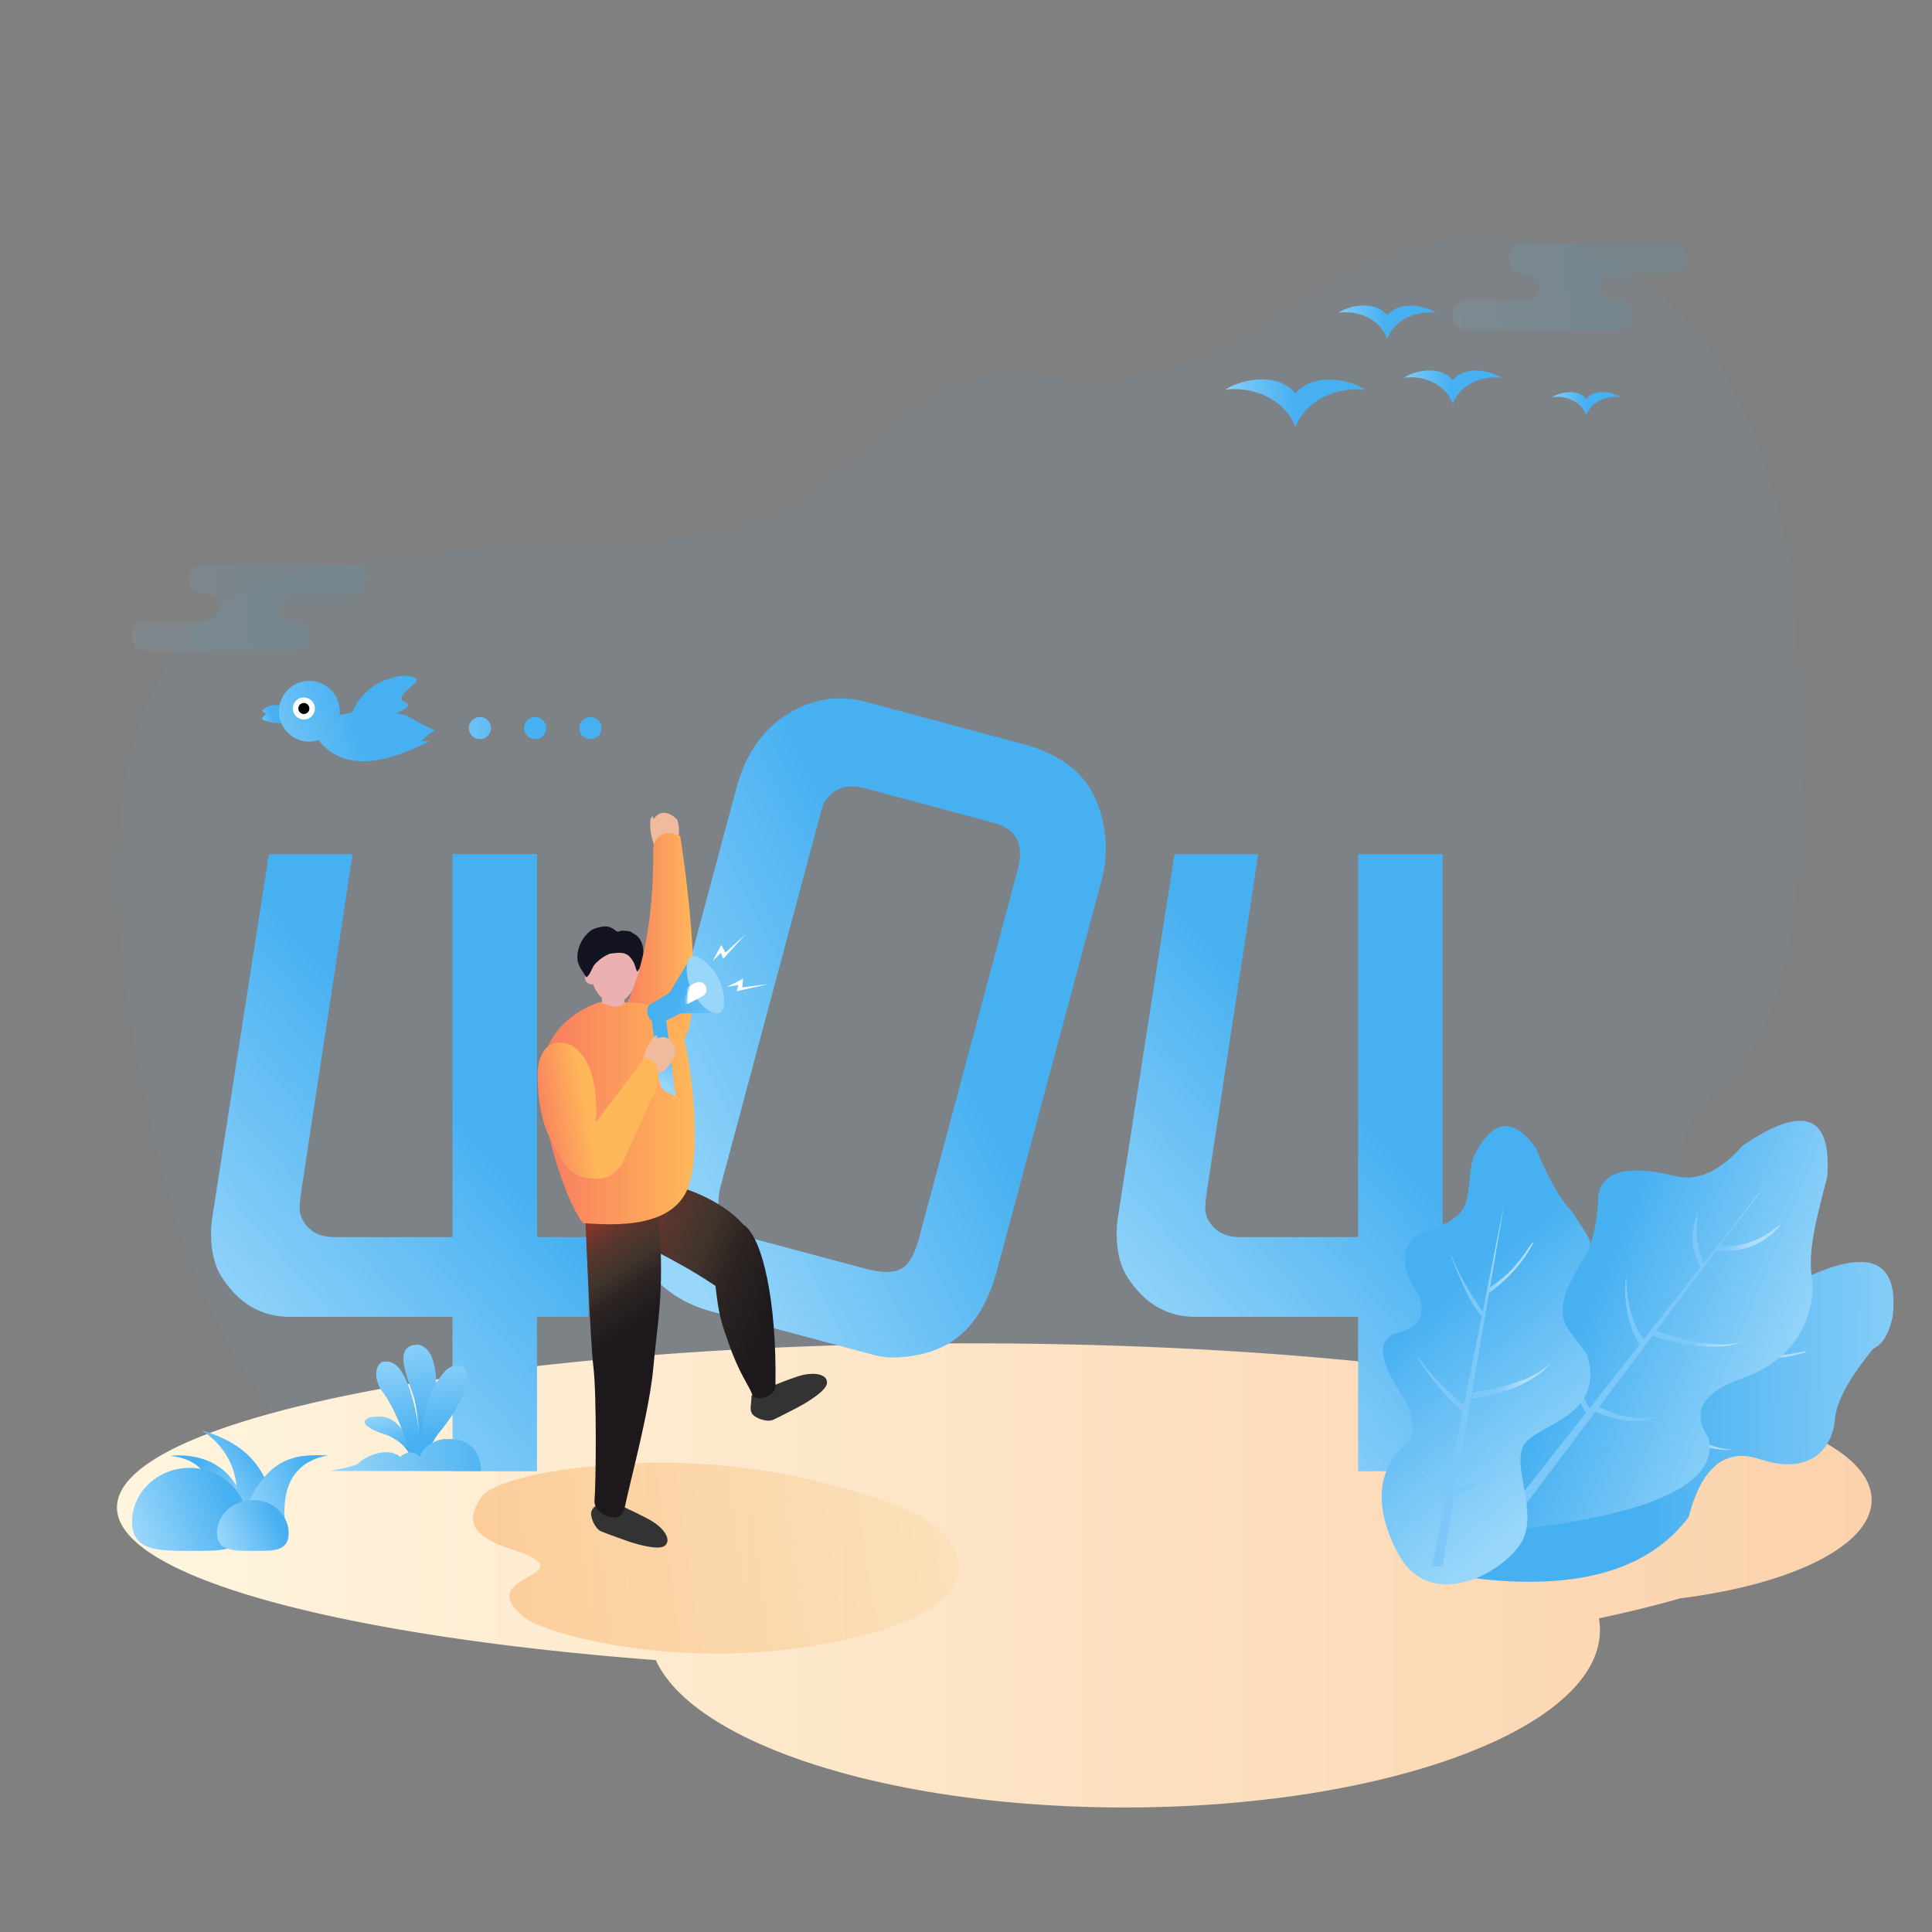 <svg xmlns="http://www.w3.org/2000/svg" xmlns:xlink="http://www.w3.org/1999/xlink" viewBox="0 0 1024 1024"><rect x="0" y="0" width="1024" height="1024" fill="#808080" stroke="none"/><defs><style>.cls-1,.cls-2,.cls-46{fill:#fff;}.cls-1{fill-rule:evenodd;}.cls-2{fill-opacity:0;}.cls-3{fill:#47b0f1;opacity:0.05;}.cls-24,.cls-3,.cls-4,.cls-5{isolation:isolate;}.cls-4,.cls-5{opacity:0.1;}.cls-4{fill:url(#未命名的渐变_37);}.cls-5{fill:url(#未命名的渐变_37-2);}.cls-6{fill:url(#未命名的渐变_3);}.cls-7{fill:url(#未命名的渐变_37-3);}.cls-8{fill:url(#未命名的渐变_37-4);}.cls-9{fill:url(#未命名的渐变_37-5);}.cls-10{fill:url(#未命名的渐变_37-6);}.cls-11{fill:url(#未命名的渐变_37-7);}.cls-12{fill:url(#未命名的渐变_37-8);}.cls-13{fill:url(#未命名的渐变_37-9);}.cls-14{fill:url(#未命名的渐变_37-10);}.cls-15{fill:url(#未命名的渐变_37-11);}.cls-16{fill:url(#未命名的渐变_37-12);}.cls-17{fill:url(#未命名的渐变_37-13);}.cls-18{fill:url(#未命名的渐变_37-14);}.cls-19{fill:url(#未命名的渐变_37-15);}.cls-20{fill:url(#未命名的渐变_37-16);}.cls-21{fill:url(#未命名的渐变_37-17);}.cls-22{fill:url(#未命名的渐变_37-18);}.cls-23{fill:url(#未命名的渐变_37-19);}.cls-24{opacity:0.4;fill:url(#未命名的渐变_21);}.cls-25{fill:#333;}.cls-26{fill:url(#未命名的渐变_23);}.cls-27{fill:url(#未命名的渐变_23-2);}.cls-28{fill:#ebb0b0;}.cls-29{fill:#131322;}.cls-30{fill:#efba9e;}.cls-31{fill:url(#未命名的渐变_25);}.cls-32{fill:url(#未命名的渐变_25-2);}.cls-33{fill:url(#未命名的渐变_37-20);}.cls-34{fill:url(#未命名的渐变_27);}.cls-35{fill:url(#未命名的渐变_37-21);}.cls-36{fill:#98d6fa;}.cls-37{mask:url(#mask);}.cls-38{fill:url(#未命名的渐变_37-22);}.cls-39{fill:url(#未命名的渐变_34);}.cls-40{fill:url(#未命名的渐变_37-23);}.cls-41{fill:url(#未命名的渐变_34-2);}.cls-42{fill:url(#未命名的渐变_37-24);}.cls-43{fill:url(#未命名的渐变_34-3);}.cls-44{fill:url(#未命名的渐变_37-25);}.cls-45{fill:url(#未命名的渐变_37-26);}.cls-47{fill:url(#未命名的渐变_37-27);}</style><linearGradient id="未命名的渐变_37" x1="212.14" y1="933.32" x2="212.78" y2="933.35" gradientTransform="matrix(124, 0, 0, -46, -26252, 43255.93)" gradientUnits="userSpaceOnUse"><stop offset="0" stop-color="#98d6fa"></stop><stop offset="1" stop-color="#47b0f1"></stop></linearGradient><linearGradient id="未命名的渐变_37-2" x1="212.14" y1="933.32" x2="212.78" y2="933.35" gradientTransform="matrix(124, 0, 0, -46, -25552, 43085.93)" xlink:href="#未命名的渐变_37"></linearGradient><linearGradient id="未命名的渐变_3" x1="213.77" y1="931.76" x2="214.77" y2="931.76" gradientTransform="matrix(930, 0, 0, -246, -198744, 230046.9)" gradientUnits="userSpaceOnUse"><stop offset="0" stop-color="#fff5de"></stop><stop offset="1" stop-color="#fbd2ac"></stop></linearGradient><linearGradient id="未命名的渐变_37-3" x1="211.01" y1="934.89" x2="211.64" y2="934.91" gradientTransform="matrix(74.87, 0, 0, -25.58, -15158.72, 24124.51)" xlink:href="#未命名的渐变_37"></linearGradient><linearGradient id="未命名的渐变_37-4" x1="209.74" y1="936.45" x2="210.38" y2="936.47" gradientTransform="matrix(51.89, 0, 0, -17.72, -10147.3, 16802.7)" xlink:href="#未命名的渐变_37"></linearGradient><linearGradient id="未命名的渐变_37-5" x1="209.74" y1="936.45" x2="210.38" y2="936.47" gradientTransform="matrix(51.89, 0, 0, -17.72, -10182.09, 16768.22)" xlink:href="#未命名的渐变_37"></linearGradient><linearGradient id="未命名的渐变_37-6" x1="207.92" y1="938.7" x2="208.55" y2="938.72" gradientTransform="matrix(35.97, 0, 0, -12.29, -6661.82, 11746.33)" xlink:href="#未命名的渐变_37"></linearGradient><linearGradient id="未命名的渐变_37-7" x1="209.44" y1="933.56" x2="209.04" y2="934.33" gradientTransform="matrix(40.38, 0, 0, -36.25, -8337.81, 34644.73)" xlink:href="#未命名的渐变_37"></linearGradient><linearGradient id="未命名的渐变_37-8" x1="208.91" y1="932.9" x2="209.47" y2="933.41" gradientTransform="matrix(40.64, 0, 0, -50, -8376.77, 47442.49)" xlink:href="#未命名的渐变_37"></linearGradient><linearGradient id="未命名的渐变_37-9" x1="209.46" y1="933.63" x2="210.31" y2="933.93" gradientTransform="matrix(46.95, 0, 0, -36.71, -9705.84, 35073.15)" xlink:href="#未命名的渐变_37"></linearGradient><linearGradient id="未命名的渐变_37-10" x1="210.5" y1="933.26" x2="211.35" y2="933.52" gradientTransform="matrix(61, 0, 0, -44, -12770, 41871.15)" xlink:href="#未命名的渐变_37"></linearGradient><linearGradient id="未命名的渐变_37-11" x1="208.38" y1="934.55" x2="209.23" y2="934.8" gradientTransform="matrix(38, 0, 0, -27, -7803, 26046.03)" xlink:href="#未命名的渐变_37"></linearGradient><linearGradient id="未命名的渐变_37-12" x1="213.14" y1="931.23" x2="213.53" y2="931.79" gradientTransform="matrix(200, 0, 0, -327.12, -42474.14, 305379.52)" xlink:href="#未命名的渐变_37"></linearGradient><linearGradient id="未命名的渐变_37-13" x1="213.06" y1="931.05" x2="213.44" y2="931.62" gradientTransform="matrix(192.79, 51.66, 86.25, -321.89, -121013.6, 289362.18)" xlink:href="#未命名的渐变_37"></linearGradient><linearGradient id="未命名的渐变_37-14" x1="213.14" y1="931.23" x2="213.53" y2="931.79" gradientTransform="matrix(200, 0, 0, -327.12, -41994.14, 305379.52)" xlink:href="#未命名的渐变_37"></linearGradient><linearGradient id="未命名的渐变_37-15" x1="206.13" y1="935.52" x2="206.41" y2="934.66" gradientTransform="matrix(26.15, 0, 0, -25.6, -5187.89, 24696.91)" xlink:href="#未命名的渐变_37"></linearGradient><linearGradient id="未命名的渐变_37-16" x1="205.12" y1="933.62" x2="205.17" y2="932.72" gradientTransform="matrix(22.89, 0, 0, -55.89, -4485.22, 52895.02)" xlink:href="#未命名的渐变_37"></linearGradient><linearGradient id="未命名的渐变_37-17" x1="202.23" y1="933.48" x2="202.25" y2="932.58" gradientTransform="matrix(17.45, 0, 0, -61.12, -3306.5, 57756.99)" xlink:href="#未命名的渐变_37"></linearGradient><linearGradient id="未命名的渐变_37-18" x1="205.85" y1="933.71" x2="205.91" y2="932.81" gradientTransform="matrix(24.86, 0, 0, -52.9, -4883.49, 50107.09)" xlink:href="#未命名的渐变_37"></linearGradient><linearGradient id="未命名的渐变_37-19" x1="211.33" y1="936.68" x2="212.46" y2="936.68" gradientTransform="matrix(80, 0, 0, -17.01, -16730.94, 16705.2)" xlink:href="#未命名的渐变_37"></linearGradient><linearGradient id="未命名的渐变_21" x1="214.79" y1="932.46" x2="215.79" y2="932.46" gradientTransform="matrix(-249.25, 35.03, -15.45, -109.92, 68446.27, 95777.85)" gradientUnits="userSpaceOnUse"><stop offset="0" stop-color="#f5dda7"></stop><stop offset="1" stop-color="#fa9a41"></stop></linearGradient><linearGradient id="未命名的渐变_23" x1="212.68" y1="932.06" x2="211.75" y2="932.5" gradientTransform="matrix(93.02, 0, 0, -112.18, -19375.19, 105259.82)" gradientUnits="userSpaceOnUse"><stop offset="0" stop-color="#1d181c"></stop><stop offset="0.3" stop-color="#2c2422"></stop><stop offset="0.5" stop-color="#42352c"></stop><stop offset="0.7" stop-color="#57352c"></stop><stop offset="1" stop-color="#923629"></stop></linearGradient><linearGradient id="未命名的渐变_23-2" x1="209.23" y1="932.01" x2="209.16" y2="932.45" gradientTransform="matrix(40.36, 0, 0, -168.42, -8113.8, 157678.42)" xlink:href="#未命名的渐变_23"></linearGradient><linearGradient id="未命名的渐变_25" x1="209.59" y1="932.2" x2="208.59" y2="932.2" gradientTransform="matrix(39.55, 0, 0, -111.41, -7920.77, 104352.6)" gradientUnits="userSpaceOnUse"><stop offset="0" stop-color="#ffb859"></stop><stop offset="1" stop-color="#f97b61"></stop></linearGradient><linearGradient id="未命名的渐变_25-2" x1="212.37" y1="932.15" x2="211.38" y2="932.15" gradientTransform="matrix(81.4, 0, 0, -117.9, -16918.55, 110487.19)" xlink:href="#未命名的渐变_25"></linearGradient><linearGradient id="未命名的渐变_37-20" x1="197.38" y1="933.09" x2="197.47" y2="933.65" gradientTransform="matrix(12.54, 0, 0, -43.36, -2124.19, 41032.98)" xlink:href="#未命名的渐变_37"></linearGradient><linearGradient id="未命名的渐变_27" x1="210.6" y1="932.56" x2="211.06" y2="932.65" gradientTransform="matrix(63.92, 0, 0, -72.24, -13179.43, 67960.31)" gradientUnits="userSpaceOnUse"><stop offset="0" stop-color="#f97b61"></stop><stop offset="1" stop-color="#ffb859"></stop></linearGradient><linearGradient id="未命名的渐变_37-21" x1="219.13" y1="933.41" x2="220.17" y2="933.9" gradientTransform="translate(8804.46 33823.33) rotate(180) scale(38.36 35.65)" xlink:href="#未命名的渐变_37"></linearGradient><mask id="mask" x="359.39" y="506.69" width="24.4" height="30.51" maskUnits="userSpaceOnUse"><g id="mask-27"><path id="path-26" class="cls-1" d="M381.36,507c3.5,1.85,3.09,11.54-.41,18.54-3.51,6.81-11.13,13.19-14.64,11.34s-2.68-10.92,0-17.11c3.51-7.62,11.54-14.63,15.05-12.77Z"></path></g></mask><linearGradient id="未命名的渐变_37-22" x1="214.58" y1="932.13" x2="215.22" y2="932.2" gradientTransform="matrix(-269.22, 47.47, -27.01, -153.15, 83989.98, 133303.27)" xlink:href="#未命名的渐变_37"></linearGradient><linearGradient id="未命名的渐变_34" x1="217.29" y1="931.06" x2="217.46" y2="930.99" gradientTransform="translate(-114501.92 138005.39) rotate(-135) scale(71.08 191.9)" gradientUnits="userSpaceOnUse"><stop offset="0.03" stop-color="#afdef9"></stop><stop offset="1" stop-color="#7cc9f9"></stop></linearGradient><linearGradient id="未命名的渐变_37-23" x1="215.14" y1="931.63" x2="215.68" y2="931.87" gradientTransform="translate(44748.34 202734.53) rotate(180) scale(203.58 216.82)" xlink:href="#未命名的渐变_37"></linearGradient><linearGradient id="未命名的渐变_34-2" x1="217.49" y1="931.52" x2="217.63" y2="931.46" gradientTransform="matrix(-64.64, -31.53, 95, -194.77, -73518.85, 188980.42)" xlink:href="#未命名的渐变_34"></linearGradient><linearGradient id="未命名的渐变_37-24" x1="216.3" y1="931.36" x2="216.51" y2="931.93" gradientTransform="translate(24738.53 227077.33) rotate(180) scale(110.66 242.94)" xlink:href="#未命名的渐变_37"></linearGradient><linearGradient id="未命名的渐变_34-3" x1="217.28" y1="931.99" x2="217.45" y2="931.92" gradientTransform="translate(16247.55 179556.1) rotate(180) scale(71.08 191.9)" xlink:href="#未命名的渐变_34"></linearGradient><linearGradient id="未命名的渐变_37-25" x1="195.56" y1="940.4" x2="196.6" y2="940.76" gradientTransform="matrix(11.91, 0, 0, -9.55, -2196.4, 9364.93)" xlink:href="#未命名的渐变_37"></linearGradient><linearGradient id="未命名的渐变_37-26" x1="210.88" y1="933.2" x2="211.92" y2="933.37" gradientTransform="matrix(82.65, 0, 0, -45.35, -17324.55, 42712.75)" xlink:href="#未命名的渐变_37"></linearGradient><linearGradient id="未命名的渐变_37-27" x1="210.41" y1="939.06" x2="211.45" y2="939.08" gradientTransform="matrix(70.24, 0, 0, -11.71, -14569.65, 11379.97)" xlink:href="#未命名的渐变_37"></linearGradient></defs><g id="图层_2"><g id="图层_1-2"><g id="_404"><rect id="矩形" class="cls-2" width="1024" height="1024"></rect><g id="背景"><path id="路径-58" class="cls-3" d="M76.8,581.77c-7.68-33.1-57.62-248.62,83.6-278.26s224.65,4.88,286.7-55.46,77.52-50.44,128.49-46.45S685.63,162,705.47,149,904.53,51.69,950.35,303.51c7.24,108.87,13.26,227-37.44,271.73s.93,84.91,37.44,89.38S933.28,745.53,849,778.9C792.88,804.06,430.19,876.18,213,802,108.11,757.12,84.47,614.86,76.8,581.77Z"></path><path id="形状结合" class="cls-4" d="M158,329v.15a7.51,7.51,0,0,1,6,7.35v1a7.5,7.5,0,0,1-7.5,7.5h-79a7.5,7.5,0,0,1-7.5-7.5v-1a7.5,7.5,0,0,1,7.5-7.5H109a7,7,0,0,0,7-6.76V322a7,7,0,0,0-6.76-7H106v-.15a7.5,7.5,0,0,1-6-7.35v-1a7.5,7.5,0,0,1,7.5-7.5h79a7.5,7.5,0,0,1,7.5,7.5v1a7.5,7.5,0,0,1-7.5,7.5H155a7,7,0,0,0-7,6.76V322a7,7,0,0,0,6.76,7H158Z"></path><path id="形状结合-2" class="cls-5" d="M858,159v.15a7.51,7.51,0,0,1,6,7.35v1a7.5,7.5,0,0,1-7.5,7.5h-79a7.5,7.5,0,0,1-7.5-7.5v-1a7.5,7.5,0,0,1,7.5-7.5H809a7,7,0,0,0,7-6.76V152a7,7,0,0,0-6.76-7H806v-.15a7.5,7.5,0,0,1-6-7.35v-1a7.5,7.5,0,0,1,7.5-7.5h79a7.5,7.5,0,0,1,7.5,7.5v1a7.5,7.5,0,0,1-7.5,7.5H855a7,7,0,0,0-7,6.76V152a7,7,0,0,0,6.76,7H858Z"></path><path id="形状结合-3" class="cls-6" d="M514.52,712c131.1,0,249.26,10.79,331.78,28,80.76.65,145.7,25,145.7,55,0,24.23-42.45,44.8-101.39,52.13-13,3.75-27.41,7.3-43.16,10.62A35.34,35.34,0,0,1,848,864c0,51.91-112.82,94-252,94-124.65,0-228.17-33.76-248.41-78.11C180.2,867.13,62,835.72,62,799,62,751,264.37,712,514.52,712Z"></path><g id="大雁"><path id="路径" class="cls-7" d="M686.61,226.65v-.1c-5.33-15-22.7-22.11-37.44-19.93,10.93-6.79,29-8.6,37.44,1.82v.09c8.46-10.33,26.59-8.61,37.43-1.82-14.72-2.08-32.09,5-37.43,19.93Z"></path><path id="路径-2" class="cls-8" d="M770,214.11V214c-3.7-10.42-15.73-15.31-25.94-13.81,7.57-4.71,20.07-6,25.94,1.26v.06c5.87-7.16,18.44-6,26-1.26-10.21-1.44-22.24,3.46-26,13.82Z"></path><path id="路径-3" class="cls-9" d="M735.24,179.63v-.06c-3.7-10.43-15.73-15.32-26-13.82,7.58-4.71,20.08-6,26,1.26v.06c5.87-7.15,18.43-6,26-1.25-10.22-1.45-22.24,3.45-26,13.81Z"></path><path id="路径-4" class="cls-10" d="M840.72,220.07v0c-2.56-7.23-10.9-10.63-18-9.58,5.25-3.26,13.91-4.14,18,.87v0c4.08-5,12.78-4.13,18-.87C851.63,209.49,843.29,212.89,840.72,220.07Z"></path></g><g id="石头"><path id="路径-38" class="cls-11" d="M112.4,807.52q4.35-33.32-22.4-35.89c24.14-2.3,40.12,12.39,40.38,35.89Q122.88,807.78,112.4,807.52Z"></path><path id="路径-39" class="cls-12" d="M124.12,807.65Q131.19,774,106.73,758c20.82,6.57,35.78,16.44,40.64,49.65A190.3,190.3,0,0,1,124.12,807.65Z"></path><path id="路径-40" class="cls-13" d="M151.07,808q-3.13-31.95,22.93-36.61c-16.11-.4-34.09-1.48-46.95,36.61Q143.4,807.47,151.07,808Z"></path><path id="椭圆形" class="cls-14" d="M101.41,822c16.85,0,29.59.41,29.59-15.39S117.34,778,100.5,778,70,790.81,70,806.61,84.57,822,101.41,822Z"></path><path id="椭圆形备份-6" class="cls-15" d="M134.57,822c10.49,0,18.43.25,18.43-9.44S144.49,795,134,795s-19,7.86-19,17.56S124.07,822,134.57,822Z"></path></g></g><path id="_4" class="cls-16" d="M284.64,779.8V697.91h27.22V655.69H284.64v-203h-44.8v203H177.25q-7.51,0-12.22-3.65-6.22-5.14-6.22-12A96.63,96.63,0,0,1,159.88,630h0l27-177.28H142.52l-30,192.5a57.64,57.64,0,0,0-.65,8.58q0,14.15,5.58,22.93,13.5,21.22,36.23,21.22h86.17V779.8Z"></path><path id="_0" class="cls-17" d="M463.68,718.3q8.58,2.3,20.82.17a53.24,53.24,0,0,0,18-6.21q18.33-10.63,25.94-39h0L583.63,467.4a65.39,65.39,0,0,0-3.3-44.6q-9.26-20.73-38.56-28.58h0L458.87,372q-21.35-5.72-41.18,6.32-20.15,12.4-27.36,39.32h0l-54.93,205q-7,26.07,4.3,45.09,12.41,20.68,37.74,27.47h0ZM459,672.5,397.25,656q-21.08-5.66-15.15-27.8h0l53.3-198.89a16.73,16.73,0,0,1,8.46-10.72q6-3.1,14.75-.75h0l68,18.23q18.17,4.86,12.79,24.92h0L487.1,656.29q-3.24,12.12-8.71,15.8Q472.2,676,459,672.5Z"></path><path id="_4-2" class="cls-18" d="M764.64,779.8V697.91h27.22V655.69H764.64v-203h-44.8v203H657.25q-7.51,0-12.22-3.65-6.22-5.14-6.22-12A96.63,96.63,0,0,1,639.88,630h0l27-177.28H622.52l-30,192.5a57.64,57.64,0,0,0-.65,8.58q0,14.15,5.58,22.93,13.5,21.22,36.23,21.22h86.17V779.8Z"></path><g id="草"><path id="路径-43" class="cls-19" d="M219,776.34q-2.52-11.46-14.71-16c-9.28-3-14.37-6.53-8.56-9.1,4.9-.39,15.36-4.21,23.27,18.6A13.09,13.09,0,0,1,219,776.34Z"></path><path id="路径-44" class="cls-20" d="M219.38,777.55Q212,750.19,202.72,737.6c-4.56-5.74-4.24-14,0-15.81,4.35-.48,12.35-1.23,18.38,30.21.39,2.17,2.51,14.82,0,23A5.08,5.08,0,0,1,219.38,777.55Z"></path><path id="路径-45" class="cls-21" d="M220.51,773.43q3.31-12.24-.85-31.95c-4.24-12.74-11.47-28.41,1.72-28.77,5.35.73,11.81,6.34,9.37,34.3-1.49,11.28-4.08,17.94-6.79,26.42A3.92,3.92,0,0,1,220.51,773.43Z"></path><path id="路径-46" class="cls-22" d="M223.09,776.6q-1.34-34.62,12.67-49.69c2.52-3.36,12.11-6.5,12.08,4-1,4.53-3.15,14.19-15.5,28.93-4.07,5.32-6.74,13.1-6.77,14.92C225.55,776,224.73,776.6,223.09,776.6Z"></path><path id="路径-47" class="cls-23" d="M175.06,779.65q13.86-2.58,15.29-4.39c1.43-1.8,14-9.54,21.85-3,1.71-2.19,7.18-3.9,10.32,0,1.43-6.16,10.37-10.1,14.26-9.46,4.38-.35,17.31-.2,18.28,16.87Q249.77,779.77,175.06,779.65Z"></path></g><path id="路径-5" class="cls-24" d="M272.08,821.5c22.33,7,13.44,11.18,6,15.29-13.64,7.54-7.51,14.14-.58,20.21,10.27,9,86.93,30.63,170.05,12.22,77.51-17.16,65.83-48,45.91-62C477.43,796,407.5,770.49,327.54,776c-48.12,3.3-68.78,11.56-72.79,17.93C248.11,804.47,247.21,813.71,272.08,821.5Z"></path><g id="人物"><path id="路径-6" class="cls-25" d="M320.22,794.51c-3.55,3.26-6.07,4-6.8,6.74s1.92,9,5.19,10.4c4.15,1.72,11.5,4.23,13.56,5s16.3,5.56,20.13,2.66,0-9.5-8.36-14-20.83-10-20.83-10Z"></path><path id="路径-7" class="cls-25" d="M398.31,739.68c0,4.81-1.2,7.17.29,9.56s7.92,4.76,11.15,3.29c4.09-1.86,10.94-5.52,12.89-6.51s15.18-8.13,15.67-12.91-7-6.46-15.94-3.44-21.51,8.42-21.51,8.42Z"></path><path id="路径-8" class="cls-26" d="M411,734.2c.77-44.9-7-78.81-17-85.12-12.41-14.32-34.86-20.26-34.86-20.26L318,649.08s37.54,16.23,61.21,32.49c1.86,15.92,2.85,18.61,7.23,31.1,5.46,15.52,10.66,21.9,12.2,26.33S411.85,739.87,411,734.2Z"></path><path id="路径-9" class="cls-27" d="M350,658.3c1.43,30.37-1.66,43.49-3.74,66.7S333.7,786.11,331,799.55c-1.81,9.14-16.66,3.49-15.89-4.55s1.17-56-.55-69.94S310,640.54,310,640.54l37.77-4.71Z"></path><path id="形状结合-4" class="cls-28" d="M325.79,502.08a14,14,0,0,1,9.19,4.73,11.47,11.47,0,0,1,1.78,2.59l.09.18-.1-.49c1.12.32,1.6,2.3,1.64,4.71V514c2.71-.74,4.65,7.54-1.25,7.76a6.66,6.66,0,0,1-.69,1.39c-1.49,2.17-3.12,5-5.43,6.63l0,6.08L319,536l0-7.14a10.87,10.87,0,0,1-2.48-2.9,22,22,0,0,1-2.18-4.23h.24c-7,.49-4.68-9.16-1.71-7.64,0-.32,0-.65,0-1a13.29,13.29,0,0,1,3.13-7.27A11.12,11.12,0,0,1,325.79,502.08Z"></path><path id="路径-10" class="cls-29" d="M337.61,515c4.13-3.92,5.63-17-2.19-20.34-.88-1.05-2.74-1.32-5.24-1.36-1.81-.05-2,.63-2.94.47s-2.29-2.31-5.82-2.74c-1.91-.26-7.68,1.14-8.93,2.74a18.29,18.29,0,0,0-6.37,11.74c-.74,5.54,2.17,8.29,4.59,12.49,2.24-1.39,2.78-4.59,4.36-6.67a21.81,21.81,0,0,1,8.08-5.82c6.7-1,9.91-1,12.93,5Z"></path><path id="路径-109" class="cls-30" d="M346.53,447.33a31.14,31.14,0,0,1-1.86-12.81c1.11-2.8,1.78-1.86,1.62-.25,1-1.26,4.94-7.2,12.59.09,1.38,3.81,2,11.91-2.88,16.47Q351.28,454.12,346.53,447.33Z"></path><path id="路径-11" class="cls-31" d="M328,539.39s19-25.47,18.21-89.66c1.56-10,9.83-8.79,14.31-6.67,0,0,15.48,95.94.48,109.94"></path><path id="路径-2-2" class="cls-32" d="M318.19,531q9.88,5,12.85.31c2.79.1,21-1.63,30,14.28,5.71,17.17,10,58.57,5,79.35-5,23.06-31.17,25.57-57,23.28-10.67-12.79-26.71-66.67-21-87.22Q294.27,539.34,318.19,531Z"></path><path id="路径-12" class="cls-33" d="M358,581l-4-1.8A7.81,7.81,0,0,1,349.4,573l-3.92-32.08a3,3,0,0,1,2.57-3.28,3.1,3.1,0,0,1,.86,0,5.33,5.33,0,0,1,4.39,4.62L358,581Z"></path><path id="路径-109-2" class="cls-30" d="M340.86,561.55a31.31,31.31,0,0,1,5.42-11.76c2.46-1.74,2.51-.59,1.5.67,1.48-.53,8.06-3.34,10.51,6.93-.92,4-4.83,11.07-11.39,12.25Q341.16,569.82,340.86,561.55Z"></path><path id="路径-13" class="cls-34" d="M301.22,553.3S318,558,315.87,594.74L342,560.38c10,3.08,6.6,12.41,5,18.64l-17,37.22c-6.5,11.22-16.59,8.52-21,7.68s-9.87-6-11.57-10.22c-8-11.67-12.59-24.16-12.48-45C284.92,568.74,285.06,548.55,301.22,553.3Z"></path><path id="_Path_" class="cls-35" d="M366.41,507l-11.54,19.16L343.74,533a7.12,7.12,0,0,0,.62,7c1.86,2.27,4.54,2.47,4.95,2.68q5.78-2.68,11.33-5.56l20.82-.21Z"></path><g id="矩形-2"><g id="蒙版"><path id="path-26-2" class="cls-36" d="M366.41,507c-3.5,1.85-3.09,11.54.42,18.54,3.5,6.81,11.13,13.19,14.63,11.34s2.68-10.92,0-17.11c-3.5-7.62-11.54-14.63-15-12.77Z"></path></g><g class="cls-37"><path class="cls-1" d="M361.51,524.71l7.06-3.75a4,4,0,0,1,5.41,1.65h0a4,4,0,0,1-1.65,5.41l-7.06,3.76a4,4,0,0,1-5.41-1.66h0A4,4,0,0,1,361.51,524.71Z"></path></g></g><polygon id="路径-110" class="cls-1" points="377.74 509.38 382.26 500.87 384.52 504.91 395.12 495.25 383.28 508.24 382.1 504.99 377.74 509.38"></polygon><polygon id="路径-110-2" class="cls-1" points="385.26 523.11 393.84 518.74 393.38 523.35 407.6 521.52 390.45 525.36 391.35 522.02 385.26 523.11"></polygon></g><g id="绿植"><path id="路径-61" class="cls-38" d="M959.13,676.24q49-22,44,21.64-2.85,13.54-10.24,16.92-19.26,23.46-20.37,37.61c-1.11,14.14-12.11,30.17-39.67,21q-27.54-9.17-37.83,30.68Q864,845.26,785.93,837t9.93-72q23.92-9.43,36.53-11.67t12.37-27.51q0-15.82,22.92-23.11t19.2-23.14q15.23-22.42,36.34-6.4T959.13,676.24Z"></path><path id="形状结合-5" class="cls-39" d="M960.66,691.35l-48.27,32.22q3.69-19.37,8.82-31.4c5.07-11.87-10.59,19.79-10.8,32.72l-40.24,26.86.11-.15q-1.66-25.94,1.34-36.21c-2.69,3.6-5.56,29.38-4,38l-37,24.71.34-.42s-1.91-14.27-.22-21.47c-1.67,2-2.79,17-2.3,23.34L797.91,800l3.87,3.87,31.54-22.33c8.52,5,20.21,5.79,25.86,5.27q-15.67-1.44-22.9-7.2a12.89,12.89,0,0,1-2.5,1.6L922.6,718.3c-.2.22-.38.45-.56.68q19.74,2.79,35.44-2.38c-.84-1.67-14.75,4.84-33.11.45Zm-41.33,76.86q-15.81.45-41.17-18.27a24.37,24.37,0,0,1-2.22,2.21C891.91,764.77,909.06,769.74,919.33,768.21Z"></path><path id="路径-65" class="cls-40" d="M923.73,607.12q48.25-32.83,44.78,16.51c-6.19,23.57-10.25,39.33-8.22,53.77s-4.31,41.75-36.56,53q-32.25,11.21-18.12,31.79,7.1,31.62-78.22,45.38c-85.33,13.77-65-17.87-43.06-52.16,15.87-15.88,18-25.58,18-37.72s-11.61-32,21.76-40.24q22-5,23.06-44,3.45-19.59,42-9.8Q906.24,626.93,923.73,607.12Z"></path><path id="形状结合-6" class="cls-41" d="M938.36,624.59l-35.44,45-.07-.17a44.7,44.7,0,0,1-2.35-28.28l.08-.31v0c-2.34,7.27-6.81,15.94.61,30.93l-30,38.18-.19-.27q-9-12.72-9-33.45c-1.38,4.29-1.41,24,7.16,36.26L842.55,746.4c-1.68-2.61-5.88-10-5.88-18.16-.89,5.65-.95,13.22,3.89,20.68L801.3,798.84h6.22l38-50.55c18.38,7.85,28.7,4.56,33.81,2.26q-15,3.66-31.72-5l28.87-38.44c-.16.3-.32.6-.5.92,19.21,6.73,39.15,7.52,48.36,2.73q-14.79,5.58-47-5.55l.43.15,32.17-42.84a5.17,5.17,0,0,0-.18.51q21.19,1.31,33.84-13.48c-1.34-1.3-10.35,11.8-32.15,11Z"></path><path id="路径-96" class="cls-42" d="M814.1,608.59q-18.63-25.89-33.35,5.26c-4.76,17.94,2.75,29.35-21.82,37.5q-24.58,8.16-7.44,34.15,7.15,16.35-10.58,20.91t4.27,36.22q7.62,17.36,0,23.2c-7.63,5.84-22.28,23.35-4.27,57.39s60.46,7.6,66.82-8.4-6.36-38.05,0-49,43.47-14.71,33.56-47.52c-8.25-13.42-19.74-17.3-8.21-40.16s14.46-13.67,0-36.19Q823.62,632.26,814.1,608.59Z"></path><path id="形状结合-7" class="cls-43" d="M797.19,638.35l-11.35,56.91q-11.08-16.29-16-28.43c-4.81-12,6.5,21.48,15.5,30.77l-9.46,47.45a1.29,1.29,0,0,0,0-.19q-19.51-17.16-24.65-26.55c.64,4.45,16.84,24.7,24.1,29.7l-8.71,43.65,0-.54s-11.44-8.74-15.34-15c.25,2.61,10,13.95,14.88,18.13l-7.18,36h5.47l6.51-38.09c9.58-2.47,18.39-10.2,22-14.57q-12.09,10.06-21.28,11.11a13,13,0,0,1-.63,2.89l18.33-107.27a6.56,6.56,0,0,0,.09.88q15.93-12,23.37-26.75c-1.77-.58-7,13.85-23.1,23.73Zm25.12,83.57q-10.86,11.51-42,16.19a23.4,23.4,0,0,1,0,3.14C800.5,738.88,816.13,730.27,822.31,721.92Z"></path></g><g id="乌鸦"><path id="路径-75" class="cls-44" d="M138.79,376.81q4.53-4.68,11.91-2.4c-.52,3.94-.47,7.5,0,8.51-2.37.66-8.67.25-11.91-1.75a5.5,5.5,0,0,1,2.31-2.73Z"></path><path id="形状结合-8" class="cls-45" d="M213.55,358.1c6.89.35,9.24,1.6,5.47,4.85l-1.79,1.57-.31.28-.47.43-.31.3-.16.14-.3.3c-2.63,2.55-4.57,5.24-1.18,6l.13.08.09.06.56.33.16.1c1.25.83,2.05,2.1-5.23,5.42q2.7.59,5.39,1.41c4.21,2.37,10.89,6.14,14.93,7.68a30.77,30.77,0,0,0-7.15,5.81h4.25q-41.34,21.18-58.26,0c0-.22-.09-.44-.12-.66A16.11,16.11,0,1,1,180.07,377a16.42,16.42,0,0,1-.13,2.12,67.66,67.66,0,0,1,6.66-1.5Q194.15,360.76,213.55,358.1Z"></path><circle id="椭圆形-2" class="cls-46" cx="161.05" cy="375.52" r="5.85"></circle><circle id="椭圆形-3" cx="161.05" cy="375.52" r="2.93"></circle><path id="形状结合-9" class="cls-47" d="M254.4,391.75a5.85,5.85,0,1,0-5.86-5.85A5.85,5.85,0,0,0,254.4,391.75Zm29.27,0a5.85,5.85,0,1,0-5.86-5.85A5.85,5.85,0,0,0,283.67,391.75Zm29.26,0a5.85,5.85,0,1,0-5.85-5.85A5.85,5.85,0,0,0,312.93,391.75Z"></path></g></g></g></g></svg>